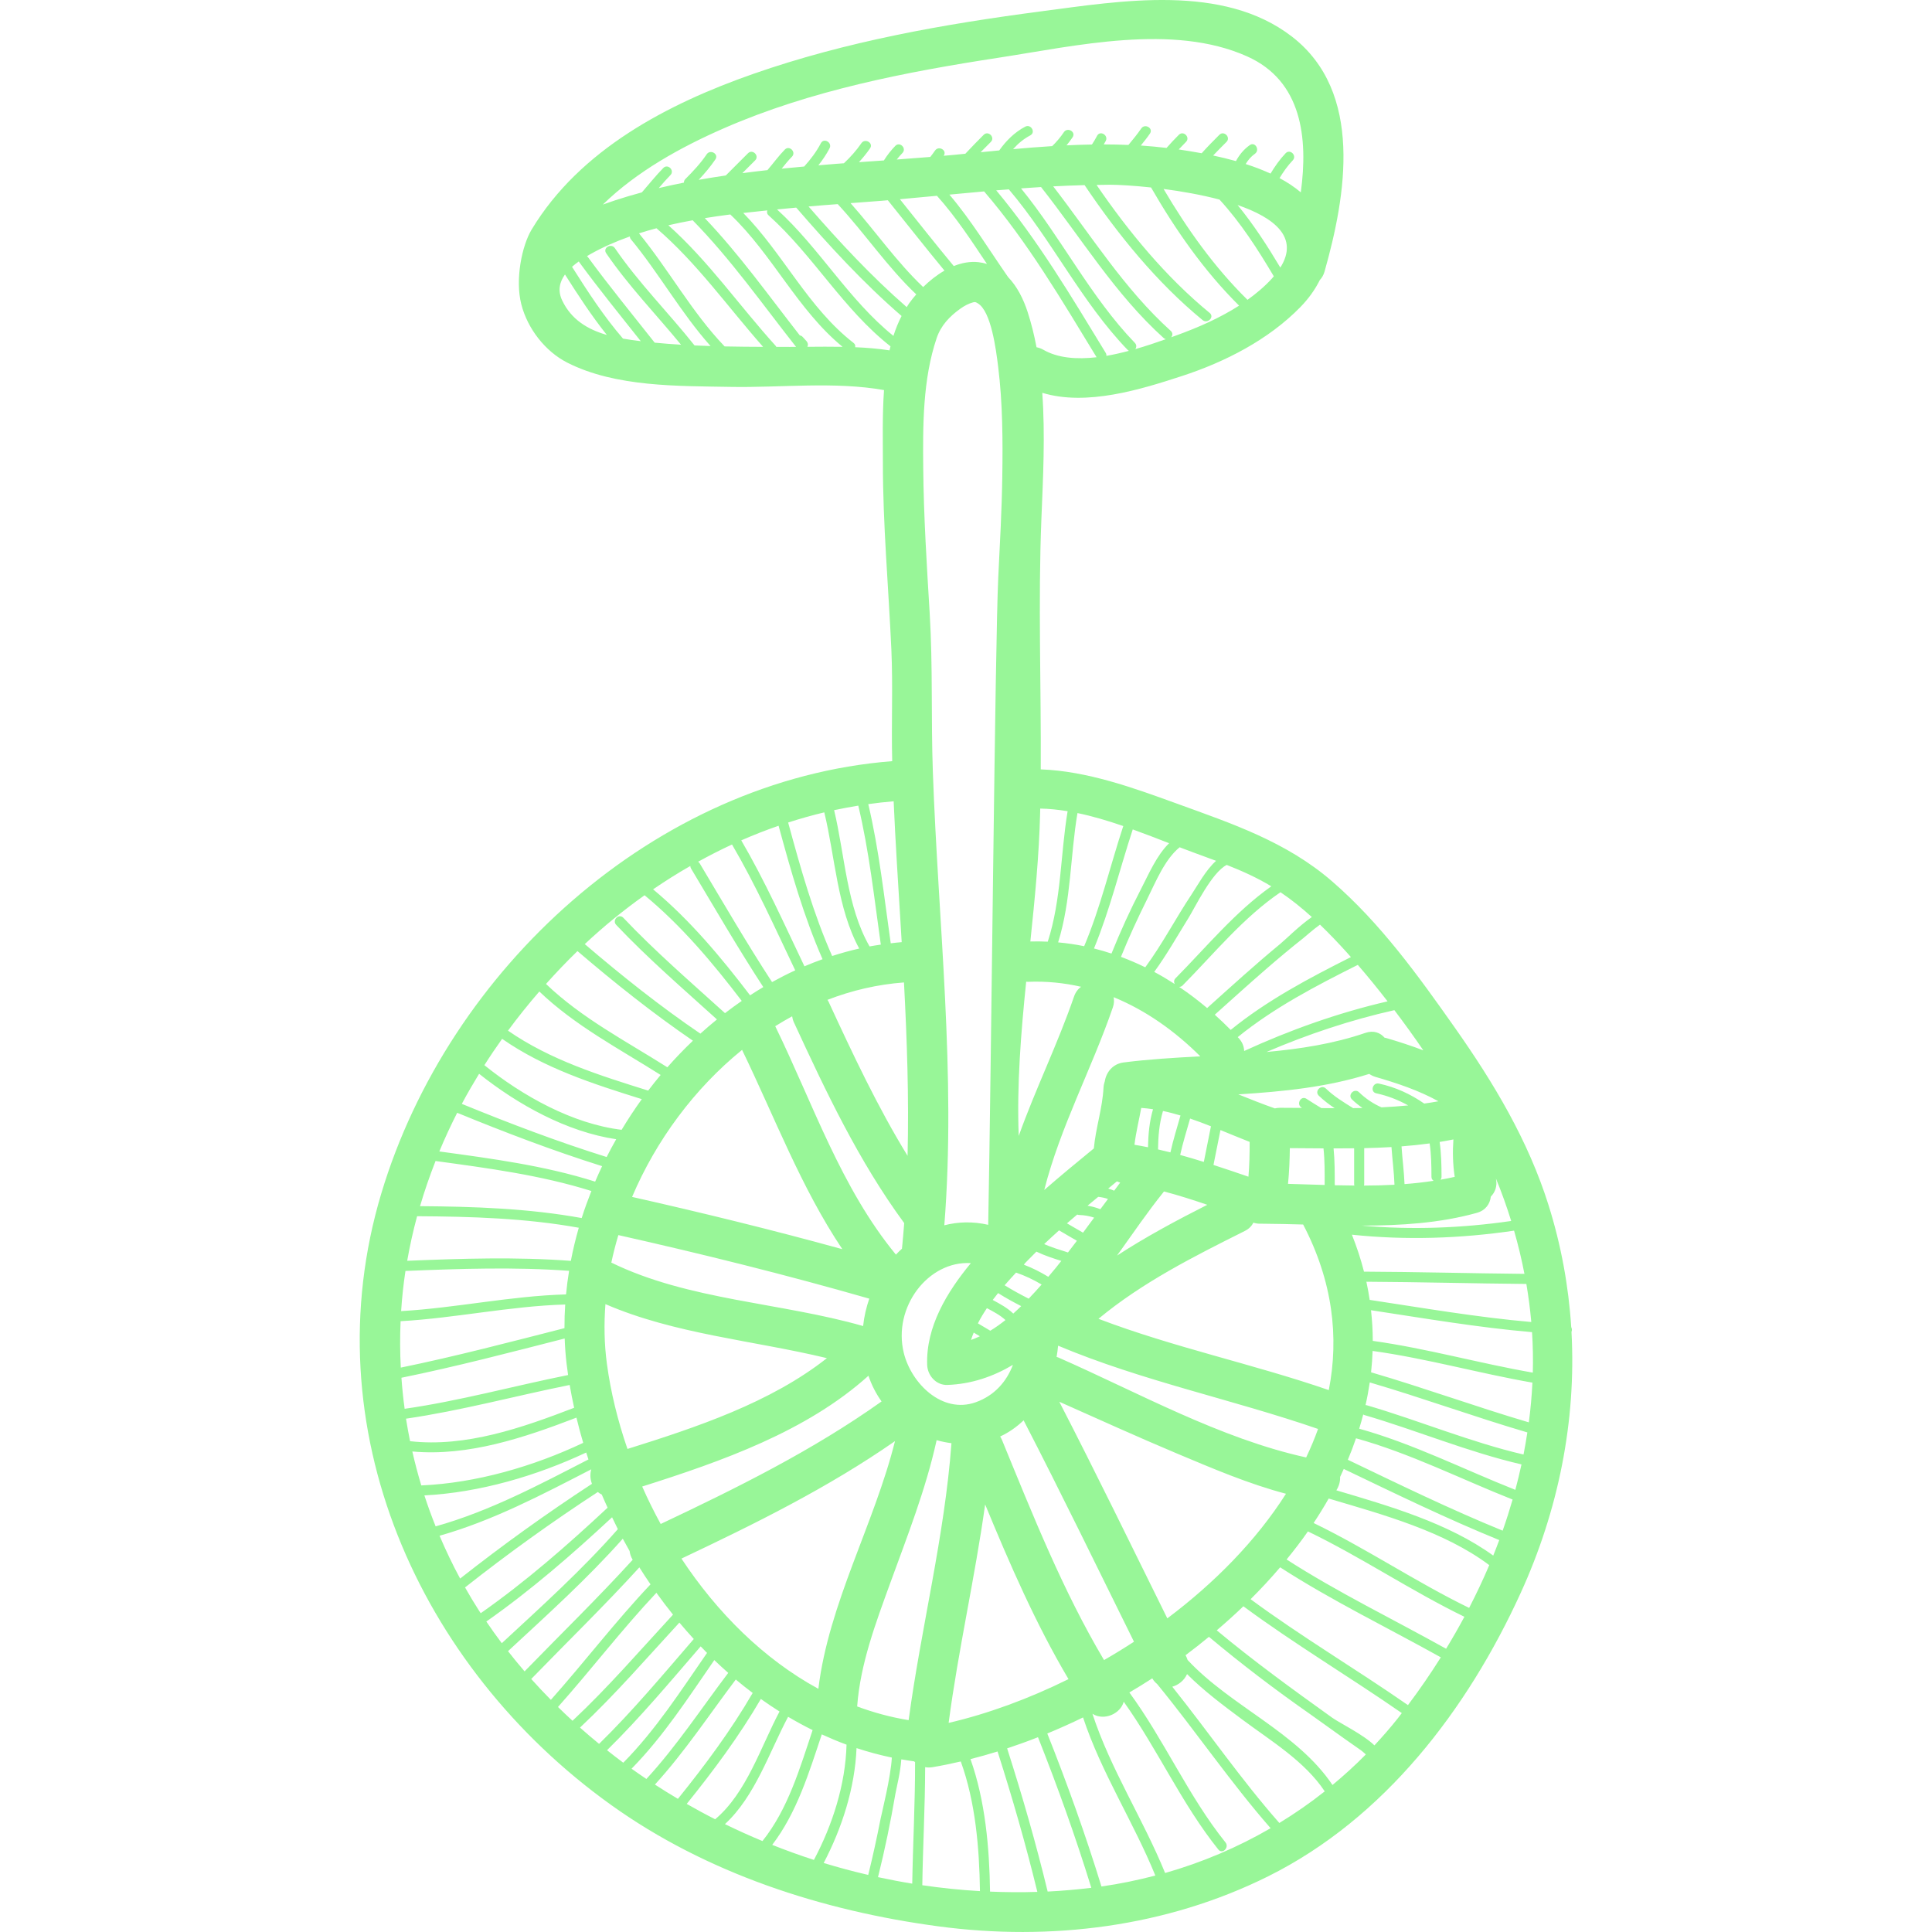 <?xml version="1.0" encoding="iso-8859-1"?>
<!-- Generator: Adobe Illustrator 16.0.0, SVG Export Plug-In . SVG Version: 6.00 Build 0)  -->
<!DOCTYPE svg PUBLIC "-//W3C//DTD SVG 1.1//EN" "http://www.w3.org/Graphics/SVG/1.1/DTD/svg11.dtd">
<svg version="1.1" id="Capa_1" xmlns="http://www.w3.org/2000/svg" xmlns:xlink="http://www.w3.org/1999/xlink" x="0px" y="0px"
	 width="383.409px" height="383.409px" viewBox="0 0 383.409 383.409" style="enable-background:new 0 0 383.409 383.409;"
	 xml:space="preserve">
<g>
	<path fill="#98f698" d="M311.864,264.313c0.129-0.299,0.106-0.657-0.052-0.953c-0.521-8.13-1.999-16.241-4.501-24.196
		c-4.038-12.84-10.865-24.242-18.566-35.176c-7.288-10.349-14.755-20.74-24.375-29.074c-9.107-7.89-19.863-11.456-30.98-15.496
		c-8.537-3.103-17.652-6.397-26.851-6.735c0.095-16.58-0.542-33.133,0.129-49.723c0.324-8.034,0.776-16.627,0.172-25.006
		c8.773,2.674,19.492-0.646,27.708-3.327c8.566-2.796,17.15-7.178,23.504-13.675c1.58-1.615,2.908-3.438,3.868-5.378
		c0.404-0.429,0.734-0.972,0.933-1.667c4.271-15.069,7.807-35.641-6.481-46.657c-13.679-10.546-33.923-7.073-49.708-5.005
		c-19.337,2.535-38.688,5.959-57.146,12.407c-16.972,5.929-34.434,15.019-44.005,30.889c-1.916,3.174-3.33,9.863-2.057,14.853
		c1.242,4.866,4.783,9.368,9.122,11.572c9.601,4.877,22.022,4.625,32.503,4.815c9.838,0.179,20.568-1.113,30.354,0.634
		c-0.356,5.021-0.22,10.064-0.224,14.295c-0.01,12.389,1.115,24.729,1.678,37.096c0.338,7.402-0.02,14.836,0.172,22.248
		c-47.139,3.709-88.066,41.282-101.403,85.831c-13.88,46.36,7.343,93.882,45.59,121.293c19.013,13.627,41.96,21.029,64.976,24.109
		c22.271,2.981,45.241,0.128,65.446-9.928c23.102-11.496,39.548-33.124,50.083-56.168
		C309.265,299.76,312.831,282.002,311.864,264.313z M303.867,262.128c0.007,0.076,0.011,0.151,0.018,0.229
		c-10.75-0.938-21.393-2.78-32.067-4.391c-0.18-1.197-0.398-2.398-0.658-3.603c10.584,0.057,21.166,0.346,31.749,0.44
		C303.321,257.23,303.642,259.675,303.867,262.128z M302.528,252.801c-10.614-0.101-21.228-0.393-31.843-0.441
		c-0.618-2.434-1.418-4.88-2.396-7.333c10.717,1.129,21.524,0.764,32.18-0.799C301.282,247.054,301.974,249.912,302.528,252.801z
		 M268.782,235.271c-1.301-0.01-2.603-0.028-3.9-0.061c0.002-2.428,0.008-4.884-0.232-7.307c1.355,0.002,2.718-0.007,4.08-0.023
		v7.123C268.729,235.106,268.76,235.186,268.782,235.271z M293.058,240.701c1.785-0.496,2.645-1.813,2.795-3.231
		c0.856-0.855,1.336-2.095,1.015-3.6c1.143,2.763,2.147,5.578,3.031,8.434c-9.827,1.428-19.797,1.799-29.688,0.919
		C277.978,243.22,285.721,242.74,293.058,240.701z M270.673,235.279c0.023-0.087,0.057-0.17,0.057-0.274v-7.152
		c1.806-0.04,3.61-0.111,5.411-0.217c0.176,2.495,0.506,4.979,0.596,7.48C274.724,235.224,272.7,235.273,270.673,235.279z
		 M278.134,227.502c1.874-0.143,3.737-0.337,5.585-0.588c0.317,2.191,0.354,4.399,0.355,6.629c0,0.382,0.184,0.637,0.429,0.791
		c-1.906,0.292-3.832,0.51-5.773,0.654C278.63,232.485,278.302,230,278.134,227.502z M288.431,226.125
		c-0.177,2.477-0.115,4.938,0.26,7.426c-0.931,0.214-1.867,0.396-2.811,0.562c0.111-0.15,0.194-0.33,0.194-0.569
		c-0.001-2.325-0.048-4.634-0.376-6.921C286.613,226.474,287.525,226.31,288.431,226.125z M282.639,219.002
		c-2.744-1.895-5.693-3.256-8.99-3.962c-1.257-0.27-1.792,1.658-0.531,1.93c2.282,0.488,4.366,1.307,6.337,2.403
		c-1.758,0.173-3.526,0.298-5.302,0.381c-1.647-0.724-3.155-1.738-4.447-2.994c-0.925-0.898-2.34,0.515-1.414,1.413
		c0.649,0.633,1.357,1.188,2.091,1.708c-0.617,0.014-1.233,0.023-1.851,0.03c-1.893-1.171-3.788-2.321-5.403-3.883
		c-0.927-0.896-2.343,0.517-1.414,1.414c0.972,0.938,2.036,1.736,3.141,2.48c-0.879-0.003-1.758-0.008-2.633-0.016
		c-0.989-0.603-1.98-1.204-2.948-1.844c-1.08-0.713-2.081,1.02-1.011,1.727c0.041,0.027,0.085,0.053,0.126,0.079
		c-1.478-0.015-2.943-0.025-4.394-0.025c-0.36,0-0.689,0.048-0.999,0.119c-2.438-0.852-4.845-1.817-7.249-2.781
		c8.867-0.551,17.694-1.435,25.979-4.064c0.347,0.237,0.733,0.446,1.204,0.584c4.272,1.246,8.621,2.677,12.526,4.851
		C284.523,218.723,283.584,218.87,282.639,219.002z M221,197.894c6.387,2.609,12.17,6.721,17.2,11.737
		c-5.14,0.277-10.245,0.578-15.206,1.213c-2.21,0.282-3.463,1.979-3.745,3.738c-0.135,0.394-0.231,0.809-0.255,1.262
		c-0.204,4.081-1.551,7.992-1.92,12.065c-3.315,2.71-6.616,5.437-9.84,8.246c3.179-12.521,9.414-24.021,13.617-36.249
		C221.107,199.163,221.125,198.493,221,197.894z M230.823,236.673c0.06-0.073,0.109-0.149,0.164-0.226
		c2.896,0.759,5.758,1.678,8.602,2.648c-6.127,3.106-12.179,6.344-17.912,10.077C224.871,244.706,227.876,240.325,230.823,236.673z
		 M221.111,236.294c-0.385-0.165-0.778-0.308-1.184-0.422c0.579-0.477,1.152-0.963,1.733-1.437c0.205,0.098,0.418,0.184,0.646,0.25
		C221.905,235.219,221.512,235.76,221.111,236.294z M225.138,227.184c0.292-2.46,0.897-4.875,1.346-7.317
		c0.785,0.054,1.562,0.146,2.335,0.261c-0.724,2.475-0.945,4.968-0.997,7.546C226.931,227.494,226.037,227.328,225.138,227.184z
		 M229.813,228.104c0.038-2.617,0.236-5.128,0.984-7.629c1.168,0.244,2.323,0.557,3.473,0.898c-0.688,2.436-1.454,4.848-1.997,7.319
		C231.457,228.487,230.637,228.288,229.813,228.104z M238.901,230.586c-1.56-0.483-3.12-0.955-4.693-1.384
		c0.536-2.439,1.29-4.821,1.971-7.223c1.39,0.469,2.766,0.995,4.138,1.535C239.844,225.872,239.373,228.229,238.901,230.586z
		 M207.217,246.895c0.97-0.925,1.959-1.827,2.953-2.727c1.173,0.702,2.364,1.373,3.543,2.064c-0.587,0.774-1.172,1.553-1.77,2.32
		C210.349,248.039,208.742,247.565,207.217,246.895z M210.618,250.228c-0.354,0.44-0.694,0.894-1.054,1.331
		c-0.488,0.593-1.002,1.206-1.527,1.825c-1.541-0.943-3.154-1.757-4.838-2.399c0.054-0.081,0.112-0.16,0.161-0.245
		c0.142-0.146,0.286-0.299,0.426-0.443c0.621-0.646,1.254-1.28,1.891-1.91C207.256,249.156,208.938,249.693,210.618,250.228z
		 M211.738,242.774c0.671-0.592,1.358-1.163,2.038-1.746c0.119,0.055,0.255,0.089,0.412,0.092c1.034,0.021,2.01,0.211,2.944,0.521
		c-0.732,0.996-1.466,1.993-2.205,2.983C213.869,244.001,212.799,243.396,211.738,242.774z M215.824,239.274
		c0.701-0.591,1.412-1.168,2.117-1.755c0.669,0.066,1.321,0.201,1.941,0.419c-0.502,0.678-1.012,1.349-1.512,2.027
		C217.55,239.65,216.701,239.415,215.824,239.274z M213.138,197.78c-3.226,9.383-7.646,18.335-10.969,27.648
		c-0.395-10.217,0.44-20.399,1.476-30.605c0.118,0.005,0.227,0.025,0.351,0.021c3.642-0.15,7.159,0.206,10.539,0.981
		C213.933,196.274,213.436,196.912,213.138,197.78z M206.712,254.918c-0.822,0.938-1.677,1.879-2.568,2.805
		c-1.625-0.827-3.229-1.695-4.775-2.657c0.751-0.87,1.515-1.706,2.273-2.516C203.413,253.155,205.101,253.959,206.712,254.918z
		 M202.655,259.202c-0.522,0.503-1.04,1.012-1.584,1.489c-0.024-0.027-0.032-0.059-0.062-0.085c-1.172-1.107-2.591-1.86-4-2.626
		c0.346-0.462,0.701-0.915,1.062-1.364C199.556,257.557,201.095,258.398,202.655,259.202z M187.996,274.845
		c4.781-0.167,9.083-1.652,13.019-3.987c-1.261,3.328-3.662,6.1-7.385,7.423c-6.669,2.371-12.774-3.758-14.262-9.757
		c-2.253-9.087,4.835-18.376,13.302-17.855c-4.783,5.777-8.92,12.657-8.674,20.178C184.063,272.964,185.764,274.922,187.996,274.845
		z M194.459,265.184c-0.578,0.271-1.163,0.523-1.759,0.734c0.151-0.493,0.343-0.979,0.536-1.463
		C193.646,264.695,194.054,264.938,194.459,265.184z M194.066,262.622c0.522-1.029,1.13-2.034,1.786-3.014
		c1.299,0.689,2.614,1.37,3.683,2.359c-0.974,0.768-1.972,1.491-3.01,2.116C195.701,263.605,194.893,263.101,194.066,262.622z
		 M198.907,94.607c-0.1,6.675-0.474,13.339-0.801,20.005c-0.634,12.916-1.394,97.701-1.995,128.455
		c-3.028-0.693-5.972-0.617-8.709,0.095c2.37-30.005-1.219-60.04-2.279-90.038c-0.369-10.476,0.012-20.925-0.623-31.39
		c-0.582-9.601-1.191-19.196-1.283-28.817c-0.082-8.539-0.098-17.624,2.658-25.805c0.843-2.503,2.557-4.312,4.677-5.83
		c0.81-0.579,1.612-1.021,2.564-1.283c0.441-0.121,0.555-0.018,0.913,0.189c2.67,1.553,3.636,9.177,4.064,12.646
		C198.984,80.041,199.015,87.358,198.907,94.607z M194.193,52.03c-1.665-0.187-3.325,0.13-4.915,0.771
		c-3.629-4.368-7.139-8.836-10.693-13.268c2.45-0.215,4.902-0.446,7.355-0.678c3.748,4.177,6.809,8.863,9.921,13.521
		C195.332,52.219,194.779,52.096,194.193,52.03z M187.432,53.702c-1.535,0.882-2.969,2.024-4.228,3.263
		c-5.305-5.031-9.542-11.172-14.411-16.653c2.067-0.151,4.136-0.299,6.203-0.467c0.398-0.032,0.797-0.07,1.196-0.104
		C179.942,44.39,183.625,49.099,187.432,53.702z M181.835,58.421c-0.523,0.602-1.008,1.209-1.434,1.803
		c-0.166,0.232-0.311,0.48-0.466,0.722c-7.016-6.112-13.37-12.956-19.477-19.97c1.929-0.178,3.86-0.321,5.792-0.467
		C171.621,46.298,176.107,53.003,181.835,58.421z M180.108,229.37c-5.979-9.753-10.861-20.157-15.66-30.545
		c-0.07-0.153-0.158-0.271-0.238-0.405c4.855-1.877,9.945-3.064,15.186-3.455C180.001,206.43,180.394,217.905,180.108,229.37z
		 M179.441,242.726c-0.131,1.691-0.273,3.385-0.442,5.076c-0.416,0.376-0.816,0.771-1.203,1.179
		c-10.925-13.267-16.494-30.052-23.949-45.331c1.1-0.69,2.219-1.344,3.354-1.963c0.06,0.386,0.156,0.777,0.34,1.178
		C163.906,216.642,170.419,230.448,179.441,242.726z M167.164,247.902c-13.817-3.807-27.743-7.219-41.724-10.371
		c4.771-11.25,12.392-21.525,21.825-29.18C153.714,221.648,158.942,235.633,167.164,247.902z M172.512,257.72
		c-0.604,1.741-1.025,3.563-1.225,5.436c-16.342-4.685-34.643-5.104-49.967-12.591c0.385-1.831,0.855-3.651,1.395-5.459
		C139.421,248.862,156.051,252.995,172.512,257.72z M164.104,269.527c-11.217,8.854-25.981,13.754-39.581,18.021
		c-1.95-5.649-3.343-11.368-4.09-16.963c-0.519-3.881-0.585-7.828-0.284-11.777C133.923,264.768,149.473,265.998,164.104,269.527z
		 M172.346,273.017c0.624,1.854,1.505,3.565,2.604,5.102c-13.675,9.731-28.701,17.16-43.836,24.32
		c-1.329-2.435-2.561-4.914-3.67-7.434C143.192,290.009,160.074,284.083,172.346,273.017z M177.613,285.996
		c-4.125,16.487-13.162,32.229-15.207,49.152c-10.854-5.906-20.098-15.128-27.172-25.843
		C149.835,302.398,164.333,295.238,177.613,285.996z M176.638,314.251c3.397-9.347,7.063-18.606,9.215-28.344
		c0.009-0.036,0.005-0.068,0.013-0.104c0.965,0.273,1.953,0.473,2.953,0.603c-1.367,18.522-6.027,36.58-8.498,54.961
		c-3.518-0.571-6.925-1.497-10.215-2.718C170.719,330.241,173.78,322.109,176.638,314.251z M195.503,298.555
		c4.892,11.857,10.015,23.64,16.543,34.671c-7.938,3.927-16.055,6.886-23.788,8.688
		C190.176,327.376,193.484,313.063,195.503,298.555z M198.852,285.78c-0.105-0.256-0.23-0.487-0.367-0.704
		c1.733-0.796,3.282-1.899,4.653-3.207c7.511,14.539,14.648,29.264,21.903,43.932c-1.951,1.273-3.936,2.49-5.943,3.646
		C210.892,315.631,204.955,300.628,198.852,285.78z M210.22,278.182c7.794,3.465,15.559,6.999,23.424,10.302
		c6.988,2.935,14.161,6.012,21.562,7.955c-5.907,9.29-14.166,17.68-23.549,24.73C224.558,306.815,217.562,292.41,210.22,278.182z
		 M210.014,269.391c-0.11-0.049-0.221-0.069-0.331-0.108c0.138-0.742,0.229-1.486,0.3-2.229
		c16.687,7.013,34.498,10.628,51.587,16.524c-0.684,1.912-1.475,3.797-2.359,5.654C242.133,285.484,225.822,276.33,210.014,269.391z
		 M217.994,261.719c8.718-7.237,18.933-12.374,29.02-17.421c0.853-0.426,1.405-1.011,1.718-1.662
		c0.382,0.124,0.794,0.208,1.264,0.209c0.221,0.001,0.444,0.005,0.666,0.006c0.066,0.007,0.133,0,0.2,0.002
		c2.555,0.018,5.144,0.083,7.751,0.154c5.879,11.264,7.144,22.368,5.09,32.859C248.638,270.67,232.886,267.396,217.994,261.719z
		 M240.816,231.187c0.462-2.309,0.923-4.616,1.385-6.925c1.935,0.785,3.862,1.593,5.795,2.347c-0.001,2.303-0.037,4.617-0.242,6.908
		C245.443,232.723,243.135,231.935,240.816,231.187z M255.61,234.938c0.236-2.353,0.33-4.72,0.362-7.087
		c2.2,0.011,4.432,0.034,6.678,0.047c0.259,2.404,0.236,4.852,0.231,7.262C260.443,235.089,258.014,235.003,255.61,234.938z
		 M282.464,208.443c-2.43-0.932-4.916-1.73-7.406-2.456c-0.101-0.029-0.191-0.033-0.29-0.055c-0.853-0.991-2.177-1.517-3.837-0.945
		c-6.263,2.15-12.876,3.171-19.589,3.781c8.181-3.518,16.69-6.351,25.374-8.3C278.692,203.077,280.615,205.738,282.464,208.443z
		 M275.369,198.72c-9.791,2.267-19.337,5.666-28.465,9.851c-0.023-0.864-0.342-1.751-1.081-2.554
		c-0.063-0.068-0.131-0.132-0.194-0.199c7.222-5.856,15.534-10.181,23.828-14.337C271.48,193.814,273.447,196.242,275.369,198.72z
		 M267.315,189.057c0.261,0.289,0.518,0.586,0.776,0.877c-8.322,4.185-16.606,8.566-23.856,14.452
		c-1.026-1.034-2.074-2.047-3.159-3.016c3.381-3.031,6.75-6.075,10.18-9.053c2.436-2.112,4.905-4.183,7.436-6.181
		c0.435-0.344,1.865-1.64,3.265-2.64C263.816,185.285,265.597,187.155,267.315,189.057z M260.334,181.988
		c-2.548,1.777-5.12,4.383-6.254,5.318c-4.971,4.099-9.729,8.439-14.522,12.741c-1.785-1.5-3.636-2.917-5.563-4.204
		c0.239,0.012,0.488-0.069,0.708-0.292c6.263-6.337,12.021-13.461,19.414-18.487C256.31,178.542,258.368,180.21,260.334,181.988z
		 M243.446,171.645c3.029,1.194,5.99,2.519,8.847,4.245c-7.166,5.066-12.85,12.018-19.006,18.247
		c-0.359,0.363-0.347,0.802-0.153,1.146c-1.33-0.855-2.687-1.667-4.077-2.408c2.497-3.416,4.591-7.151,6.819-10.734
		C237.155,180.084,240.476,173.14,243.446,171.645z M234.101,168.143c0.876,0.336,1.74,0.665,2.588,0.977
		c1.562,0.575,3.108,1.136,4.644,1.711c-2.062,1.855-3.741,4.987-4.85,6.651c-3.162,4.744-5.817,9.887-9.206,14.481
		c-1.574-0.769-3.183-1.462-4.821-2.071c1.57-3.885,3.332-7.691,5.194-11.443C229.3,175.125,231.13,170.552,234.101,168.143z
		 M232.015,167.338c-2.468,2.39-4.043,6.12-5.55,9.031c-2.166,4.183-4.129,8.492-5.889,12.866c-1.146-0.375-2.3-0.719-3.472-1.009
		c3.166-7.681,5.104-15.753,7.692-23.627C227.264,165.49,229.675,166.431,232.015,167.338z M222.916,163.932
		c-2.612,7.943-4.506,16.119-7.76,23.844c-1.698-0.347-3.422-0.603-5.169-0.76c2.595-8.32,2.396-17.121,3.839-25.662
		C216.868,161.983,219.919,162.899,222.916,163.932z M206.419,161.272c0.007-0.271,0.007-0.542,0.013-0.812
		c1.796,0.033,3.612,0.227,5.438,0.527c-1.434,8.623-1.233,17.513-3.939,25.889c-1.145-0.051-2.295-0.072-3.456-0.036
		C205.361,178.353,206.205,169.841,206.419,161.272z M207.014,69.391c-0.446-0.258-0.886-0.398-1.314-0.48
		c-0.453-2.389-1.029-4.736-1.772-7.018c-0.825-2.535-2.065-5.037-3.863-6.896c-3.837-5.507-7.311-11.266-11.656-16.375
		c2.297-0.217,4.593-0.431,6.89-0.635c8.662,10.08,15.422,21.599,22.322,32.909C213.71,71.346,209.951,71.085,207.014,69.391z
		 M219.562,70.619c0.019-0.187-0.004-0.383-0.129-0.588c-6.752-11.062-13.396-22.288-21.73-32.254
		c0.834-0.07,1.668-0.131,2.502-0.197c8.561,10.073,14.401,22.354,23.599,31.881c0.075,0.078,0.157,0.116,0.237,0.163
		C222.564,70.016,221.062,70.363,219.562,70.619z M225.303,69.281c0.245-0.354,0.301-0.835-0.086-1.234
		c-8.819-9.138-14.567-20.828-22.587-30.659c1.322-0.098,2.646-0.187,3.967-0.269c7.97,10.098,14.717,21.299,24.334,29.966
		c0.137,0.122,0.28,0.188,0.428,0.228C229.504,67.971,227.453,68.666,225.303,69.281z M233.569,66.517
		c-0.363,0.133-0.76,0.275-1.146,0.414c0.29-0.354,0.364-0.861-0.078-1.261c-9.211-8.301-15.791-18.928-23.334-28.685
		c2.075-0.111,4.15-0.191,6.227-0.248c6.597,9.797,14.316,19.314,23.416,26.783c0.988,0.811,2.411-0.596,1.414-1.414
		c-8.676-7.121-16.089-16.096-22.451-25.404c0.895-0.014,1.789-0.041,2.683-0.04c1.617,0.003,4.583,0.159,8.127,0.542
		c4.888,8.469,10.53,16.568,17.473,23.451C242.037,63.13,237.712,65.011,233.569,66.517z M252.395,55.296
		c-1.432,1.566-3.073,2.948-4.826,4.206c-6.584-6.472-11.971-14.047-16.656-22.002c3.552,0.462,7.463,1.145,11.1,2.106
		c4.214,4.593,7.592,9.861,10.775,15.229C252.655,54.99,252.538,55.141,252.395,55.296z M254.086,53.103
		c-2.577-4.311-5.306-8.543-8.484-12.414C252.887,43.197,257.858,47.12,254.086,53.103z M143.688,25.443
		c17.163-7.5,36.08-11.164,54.5-13.99c15.315-2.35,34.585-6.863,49.327-0.254c10.846,4.863,12.106,16.15,10.631,26.973
		c-1.262-1.076-2.69-2.006-4.219-2.828c0.771-1.267,1.626-2.475,2.622-3.52c0.892-0.932-0.521-2.348-1.414-1.414
		c-1.146,1.202-2.122,2.59-2.998,4.041c-1.582-0.729-3.239-1.359-4.929-1.898c0.463-0.773,1.039-1.475,1.831-2.033
		c1.044-0.738,0.047-2.473-1.01-1.727c-1.238,0.875-2.09,1.959-2.753,3.176c-1.519-0.426-3.04-0.79-4.526-1.104
		c0.864-0.916,1.758-1.807,2.646-2.695c0.913-0.912-0.501-2.326-1.414-1.414c-1.193,1.195-2.385,2.398-3.51,3.657
		c-1.577-0.292-3.091-0.533-4.482-0.741c-0.024-0.004-0.048-0.006-0.071-0.009c0.471-0.504,0.948-1.001,1.439-1.493
		c0.912-0.912-0.502-2.326-1.414-1.414c-0.847,0.847-1.665,1.707-2.44,2.604c-1.701-0.201-3.402-0.371-5.107-0.479
		c0.629-0.771,1.248-1.55,1.812-2.373c0.73-1.067-1.004-2.067-1.727-1.01c-0.781,1.141-1.661,2.204-2.541,3.269
		c-1.634-0.065-3.267-0.107-4.9-0.106c0.131-0.231,0.277-0.454,0.398-0.69c0.587-1.146-1.14-2.158-1.728-1.01
		c-0.305,0.594-0.648,1.164-1.014,1.72c-1.68,0.03-3.36,0.085-5.041,0.166c0.422-0.511,0.823-1.044,1.204-1.606
		c0.726-1.072-1.008-2.072-1.728-1.01c-0.689,1.02-1.466,1.935-2.321,2.768c-2.588,0.163-5.176,0.369-7.759,0.601
		c0.967-1.086,2.082-2.03,3.41-2.731c1.142-0.603,0.13-2.328-1.01-1.727c-2.113,1.116-3.79,2.793-5.15,4.713
		c-1.233,0.117-2.467,0.237-3.696,0.359c0.67-0.686,1.345-1.364,2.021-2.041c0.913-0.912-0.501-2.326-1.413-1.414
		c-1.234,1.234-2.456,2.479-3.642,3.756c-0.774,0.076-1.55,0.152-2.323,0.228c-0.66,0.063-1.32,0.114-1.98,0.174
		c0.005-0.007,0.011-0.015,0.016-0.021c0.73-1.067-1.004-2.067-1.727-1.01c-0.297,0.434-0.617,0.849-0.938,1.263
		c-2.216,0.184-4.434,0.354-6.651,0.511c0.351-0.449,0.723-0.883,1.12-1.292c0.898-0.926-0.514-2.342-1.414-1.414
		c-0.858,0.885-1.616,1.852-2.266,2.888c-1.648,0.114-3.298,0.229-4.947,0.345c0.793-0.879,1.548-1.789,2.207-2.752
		c0.73-1.066-1.003-2.066-1.727-1.01c-0.977,1.426-2.17,2.767-3.47,3.979c-0.465,0.035-0.93,0.066-1.394,0.102
		c-1.219,0.094-2.443,0.199-3.668,0.301c0.832-1.051,1.59-2.16,2.219-3.371c0.595-1.143-1.131-2.154-1.727-1.01
		c-0.893,1.717-2.043,3.214-3.311,4.625c-1.487,0.134-2.977,0.271-4.467,0.421c0.652-0.813,1.311-1.624,2.04-2.372
		c0.901-0.923-0.512-2.338-1.414-1.414c-1.247,1.277-2.292,2.729-3.452,4.079c-1.658,0.185-3.317,0.381-4.974,0.599l2.532-2.533
		c0.912-0.912-0.502-2.326-1.414-1.414c-1.461,1.462-2.924,2.924-4.385,4.385c-0.006,0.006-0.007,0.013-0.013,0.02
		c-1.802,0.266-3.6,0.549-5.39,0.87c1.201-1.273,2.328-2.601,3.318-4.062c0.727-1.071-1.008-2.07-1.727-1.01
		c-1.225,1.807-2.689,3.373-4.229,4.912c-0.221,0.222-0.301,0.472-0.289,0.711c-1.672,0.335-3.338,0.689-4.994,1.086
		c0.748-0.878,1.504-1.75,2.312-2.574c0.904-0.921-0.509-2.336-1.414-1.414c-1.506,1.533-2.837,3.22-4.248,4.836
		c-1.806,0.488-3.598,1.021-5.373,1.602c-0.777,0.254-1.574,0.529-2.377,0.82C126.385,34.017,135.092,29.199,143.688,25.443z
		 M111.57,59.635c-0.945-1.974-0.506-3.695,0.553-5.16c2.614,4.119,5.271,8.195,8.306,11.996
		C116.69,65.393,113.41,63.478,111.57,59.635z M123.636,67.201c-3.817-4.426-6.989-9.312-10.117-14.254
		c0.424-0.379,0.882-0.728,1.347-1.061c0.025,0.049,0.051,0.098,0.087,0.146c3.917,5.344,8.09,10.488,12.21,15.674
		C125.986,67.564,124.805,67.408,123.636,67.201z M137.835,68.556c-5.178-6.526-11.1-12.413-15.812-19.313
		c-0.722-1.058-2.456-0.059-1.727,1.01c4.428,6.484,9.89,12.105,14.854,18.156c-1.744-0.109-3.486-0.236-5.226-0.406
		c-4.448-5.635-9.001-11.186-13.248-16.979c-0.058-0.077-0.121-0.14-0.188-0.195c0.214-0.127,0.428-0.255,0.635-0.371
		c2.475-1.396,5.115-2.551,7.859-3.527c0.02,0.188,0.075,0.378,0.221,0.555c5.554,6.713,9.965,14.644,15.803,21.186
		C139.951,68.636,138.893,68.604,137.835,68.556z M143.805,68.748c-6.469-6.723-11.1-15.252-16.994-22.439
		c1.141-0.367,2.3-0.699,3.469-1.011c8.051,6.917,14.159,15.62,21.16,23.536C148.894,68.823,146.35,68.803,143.805,68.748z
		 M156.742,68.845c-0.893,0-1.787-0.005-2.682-0.006c-0.038-0.066-0.061-0.135-0.118-0.198
		c-7.188-7.923-13.306-16.796-21.305-23.937c1.593-0.374,3.208-0.694,4.829-0.991c7.586,7.74,13.814,16.623,20.516,25.126
		C157.567,68.841,157.154,68.845,156.742,68.845z M160.217,68.824c0.023-0.059,0.047-0.117,0.07-0.176
		c0.134-0.332-0.035-0.729-0.256-0.973c-0.248-0.271-0.496-0.545-0.743-0.816c-0.173-0.19-0.367-0.266-0.561-0.291
		c-6.16-7.877-11.958-16.04-18.858-23.277c1.684-0.273,3.375-0.514,5.061-0.729c8.361,7.931,13.34,18.943,22.277,26.266
		C164.871,68.784,162.534,68.804,160.217,68.824z M176.526,69.531c-2.248-0.346-4.531-0.529-6.824-0.628
		c0.082-0.287,0.009-0.604-0.318-0.856c-9.004-6.975-13.967-17.725-21.885-25.784c1.605-0.185,3.198-0.351,4.781-0.509
		c-0.123,0.314-0.088,0.678,0.247,0.979c8.855,7.938,14.801,18.635,24.193,25.999C176.656,68.998,176.587,69.262,176.526,69.531z
		 M154.203,41.562c1.287-0.125,2.555-0.244,3.811-0.361c6.539,7.561,13.334,14.965,20.905,21.506
		c-0.636,1.245-1.177,2.563-1.616,3.951C168.406,59.494,162.639,49.229,154.203,41.562z M177.346,159.017
		c0.354,8.102,0.881,16.195,1.377,24.288c0.074,1.222,0.146,2.442,0.219,3.665c-0.729,0.057-1.452,0.146-2.176,0.23
		c-1.314-9.236-2.307-18.531-4.455-27.62C173.979,159.348,175.658,159.151,177.346,159.017z M170.328,159.88
		c2.165,9.074,3.164,18.354,4.471,27.58c-0.746,0.113-1.492,0.221-2.23,0.359c-4.549-7.888-4.909-18.158-7.037-27.042
		C167.12,160.435,168.721,160.143,170.328,159.88z M163.582,161.214c2.156,8.874,2.554,19.004,6.93,27.027
		c-1.815,0.406-3.604,0.913-5.372,1.479c-3.774-8.518-6.28-17.482-8.731-26.49C158.772,162.468,161.164,161.79,163.582,161.214z
		 M154.51,163.871c2.453,9.006,4.979,17.963,8.729,26.484c-1.213,0.431-2.409,0.908-3.596,1.41
		c-4.02-8.416-7.827-16.927-12.539-24.994C149.536,165.709,152.003,164.736,154.51,163.871z M145.271,167.594
		c4.722,8.055,8.529,16.559,12.543,24.971c-1.561,0.715-3.092,1.5-4.6,2.331c-5.021-7.706-9.633-15.658-14.355-23.556
		c-0.089-0.148-0.198-0.253-0.316-0.33C140.749,169.797,142.986,168.644,145.271,167.594z M136.998,171.851
		c0.001,0.16,0.031,0.326,0.135,0.499c4.719,7.891,9.328,15.838,14.344,23.538c-0.887,0.521-1.758,1.072-2.622,1.637
		c-5.753-7.549-11.942-14.956-19.247-21.038C132.011,174.847,134.473,173.292,136.998,171.851z M127.917,177.663
		c7.322,6.038,13.537,13.431,19.284,20.97c-1.126,0.779-2.235,1.588-3.323,2.427c-6.836-6.191-13.829-12.215-20.176-18.922
		c-0.889-0.938-2.301,0.478-1.414,1.414c6.29,6.647,13.215,12.622,19.993,18.756c-1.12,0.911-2.222,1.848-3.292,2.821
		c-7.99-5.433-15.602-11.487-22.939-17.769C119.772,183.868,123.745,180.625,127.917,177.663z M114.6,188.744
		c7.33,6.274,14.94,12.335,22.908,17.786c-1.76,1.683-3.457,3.438-5.07,5.275c-8.249-5.225-16.998-9.741-24.082-16.539
		C110.358,193.021,112.438,190.844,114.6,188.744z M107.031,196.768c7.096,6.785,15.816,11.344,24.076,16.559
		c-0.848,1.016-1.674,2.049-2.475,3.104c-9.68-3.029-19.421-6.077-27.818-11.892C102.775,201.867,104.858,199.28,107.031,196.768z
		 M99.647,206.159c8.359,5.835,18.061,8.943,27.723,11.969c-1.42,1.973-2.761,4.001-4.008,6.085
		c-9.74-1.177-19.653-6.723-27.236-12.826C97.25,209.611,98.432,207.873,99.647,206.159z M95.078,213.096
		c7.67,6.108,17.414,11.532,27.207,12.985c-0.658,1.165-1.297,2.339-1.897,3.532c-9.743-3.05-19.288-6.679-28.738-10.548
		C92.725,217.038,93.883,215.057,95.078,213.096z M90.728,220.834c9.459,3.882,19.012,7.523,28.762,10.592
		c-0.48,1.016-0.942,2.038-1.381,3.07c-10.004-3.174-20.551-4.575-30.924-5.989C88.266,225.902,89.453,223.348,90.728,220.834z
		 M86.435,230.404c10.368,1.416,20.916,2.805,30.928,5.954c-0.7,1.771-1.357,3.559-1.926,5.367
		c-10.527-1.915-21.369-2.283-32.079-2.36C84.244,236.325,85.283,233.343,86.435,230.404z M82.772,241.36
		c10.705,0.062,21.562,0.387,32.087,2.288c-0.622,2.173-1.151,4.366-1.573,6.573c-10.793-0.814-21.666-0.456-32.478-0.015
		C81.332,247.22,81.99,244.268,82.772,241.36z M80.464,252.223c10.809-0.443,21.68-0.813,32.471-0.024
		c-0.253,1.556-0.455,3.116-0.604,4.679c-10.98,0.301-21.771,2.68-32.727,3.314C79.776,257.531,80.061,254.873,80.464,252.223z
		 M79.497,262.195c10.938-0.622,21.71-2.994,32.67-3.314c-0.102,1.564-0.153,3.131-0.146,4.693
		c-10.793,2.756-21.567,5.595-32.482,7.831C79.376,268.345,79.365,265.271,79.497,262.195z M79.664,273.418
		c10.888-2.216,21.635-5.038,32.396-7.79c0.062,1.657,0.181,3.312,0.374,4.958c0.089,0.764,0.192,1.526,0.305,2.291
		c-10.828,2.178-21.493,5.129-32.437,6.701C80.021,277.533,79.814,275.478,79.664,273.418z M80.572,281.539
		c10.957-1.592,21.639-4.506,32.48-6.689c0.259,1.508,0.557,3.019,0.889,4.526c-10.259,3.948-21.471,7.887-32.561,6.632
		C81.076,284.524,80.809,283.034,80.572,281.539z M81.826,288.05c11.152,1.006,22.242-2.755,32.572-6.718
		c0.406,1.671,0.842,3.34,1.34,5.003c-9.82,4.656-21.215,7.979-32.131,8.452C82.931,292.562,82.343,290.313,81.826,288.05z
		 M84.219,296.767c10.965-0.566,22.227-3.871,32.117-8.512c0.146,0.458,0.289,0.917,0.443,1.373
		c-9.832,5.062-19.646,10.287-30.326,13.281C85.641,300.886,84.894,298.836,84.219,296.767z M87.231,304.771
		c10.588-3.001,20.347-8.156,30.107-13.185c-0.276,0.943-0.217,1.976,0.139,2.88c-8.998,5.883-17.719,12.148-26.164,18.802
		C89.812,310.499,88.46,307.658,87.231,304.771z M95.075,319.661c-0.978-1.52-1.897-3.067-2.788-4.632
		c8.498-6.711,17.284-13.018,26.352-18.938c0.238,0.2,0.496,0.38,0.786,0.511c0.367,0.873,0.761,1.735,1.153,2.601
		c-7.994,7.457-16.218,14.662-25.179,20.939C95.292,319.98,95.18,319.824,95.075,319.661z M96.513,321.798
		c8.866-6.219,17.03-13.32,24.956-20.69c0.377,0.786,0.75,1.573,1.146,2.353c-7.117,8.095-15.133,15.313-23.033,22.635
		C98.521,324.691,97.505,323.253,96.513,321.798z M104.104,331.686c-1.131-1.309-2.221-2.65-3.289-4.011
		c7.799-7.231,15.718-14.356,22.781-22.315c0.441,0.823,0.89,1.645,1.354,2.456c0.068,0.598,0.283,1.188,0.609,1.723
		C118.639,317.139,111.267,324.312,104.104,331.686z M105.426,333.197c7.159-7.375,14.533-14.549,21.458-22.146
		c0.711,1.142,1.454,2.262,2.214,3.367c-6.939,7.333-13.066,15.38-19.775,22.92C107.99,335.989,106.688,334.609,105.426,333.197z
		 M110.733,338.755c6.631-7.451,12.691-15.397,19.531-22.663c1.061,1.477,2.158,2.925,3.295,4.338
		c-6.559,7.107-12.883,14.448-19.942,21.062C112.641,340.597,111.682,339.682,110.733,338.755z M115.101,342.844
		c6.979-6.548,13.241-13.804,19.725-20.838c0.929,1.107,1.88,2.195,2.854,3.257c-6.113,7.08-12.103,14.265-18.789,20.812
		C117.603,345.025,116.344,343.944,115.101,342.844z M120.466,347.333c6.606-6.491,12.537-13.601,18.587-20.607
		c0.418,0.436,0.834,0.872,1.26,1.3c-5.215,7.523-10.173,15.274-16.623,21.789C122.598,349.009,121.531,348.172,120.466,347.333z
		 M125.335,351.003c6.348-6.464,11.272-14.109,16.418-21.556c0.906,0.867,1.826,1.718,2.766,2.543
		c-5.363,7.073-10.224,14.513-16.244,21.05C127.284,352.376,126.307,351.693,125.335,351.003z M129.971,354.15
		c5.925-6.492,10.754-13.836,16.047-20.845c1.098,0.918,2.215,1.81,3.354,2.665c-4.32,7.438-9.433,14.318-14.838,21.014
		C132.99,356.074,131.473,355.123,129.971,354.15z M141.926,361.038c-1.909-0.967-3.787-1.992-5.645-3.05
		c5.347-6.638,10.419-13.462,14.713-20.825c1.215,0.865,2.447,1.699,3.705,2.49C150.975,346.672,148.153,355.808,141.926,361.038z
		 M143.865,362c5.98-5.505,8.796-14.264,12.537-21.298c1.59,0.939,3.209,1.825,4.861,2.639c-2.549,7.644-4.895,15.693-9.95,22.02
		C148.793,364.319,146.312,363.19,143.865,362z M153.246,366.119c4.889-6.389,7.295-14.316,9.838-21.927
		c1.612,0.734,3.245,1.429,4.913,2.036c-0.208,7.91-2.787,15.942-6.474,22.874C158.729,368.206,155.975,367.196,153.246,366.119z
		 M163.462,369.715c3.643-6.956,6.197-14.902,6.518-22.8c2.289,0.752,4.623,1.386,7.006,1.879
		c-0.21,3.924-2.001,10.975-2.235,12.167c-0.731,3.721-1.536,7.438-2.452,11.122C169.329,371.395,166.38,370.604,163.462,369.715z
		 M181.035,373.812c-2.273-0.369-4.538-0.803-6.793-1.289c1.359-5.443,2.496-10.955,3.443-16.478
		c0.211-1.227,1.002-4.229,1.181-6.896c0.845,0.147,1.692,0.283,2.547,0.397c0.059,0.06,0.123,0.111,0.185,0.166
		C181.617,357.749,181.171,365.776,181.035,373.812z M183.031,374.126c0.124-7.812,0.551-15.617,0.567-23.429
		c0.454,0.079,0.94,0.091,1.46,0.004c1.854-0.31,3.727-0.696,5.61-1.134c2.936,8.111,3.679,17.182,3.808,25.731
		C190.651,375.08,186.832,374.683,183.031,374.126z M196.477,375.394c-0.132-8.738-0.938-17.98-3.884-26.299
		c1.783-0.453,3.575-0.948,5.374-1.51c2.942,9.197,5.611,18.479,7.896,27.863C202.739,375.553,199.607,375.524,196.477,375.394z
		 M207.909,375.383c-2.315-9.572-5.039-19.037-8.042-28.415c2.04-0.677,4.083-1.411,6.122-2.216
		c3.897,9.822,7.471,19.788,10.583,29.886C213.698,374.99,210.808,375.238,207.909,375.383z M218.585,374.376
		c-3.154-10.261-6.784-20.383-10.748-30.359c2.376-0.981,4.744-2.041,7.094-3.188c3.63,10.974,10.002,20.711,14.348,31.378
		C225.775,373.125,222.209,373.856,218.585,374.376z M231.217,371.702c-4.37-10.74-10.802-20.541-14.421-31.598
		c2.321,1.47,5.582-0.013,6.207-2.395c6.753,9.452,11.514,20.285,18.784,29.34c0.808,1.006,2.214-0.419,1.414-1.414
		c-7.372-9.18-12.108-20.25-19.076-29.756c1.53-0.906,3.051-1.836,4.548-2.808c0.271,0.475,0.598,0.835,0.953,1.115
		c7.702,9.394,14.522,19.476,22.528,28.625C245.601,366.62,238.57,369.603,231.217,371.702z M253.89,361.774
		c-7.589-8.613-14.086-18.089-21.248-27.042c1.245-0.343,2.391-1.271,2.931-2.504c3.36,3.363,7.215,6.233,11.026,9.07
		c5.623,4.188,12.345,8.234,16.297,14.201C260.021,357.782,257.009,359.868,253.89,361.774z M264.436,354.235
		c-7.058-10.508-20.145-15.579-28.76-24.814c-0.064-0.198-0.128-0.396-0.229-0.596c-0.059-0.115-0.113-0.231-0.171-0.347
		c1.582-1.177,3.123-2.4,4.641-3.649c6.457,5.418,13.162,10.508,20.072,15.341c2.273,1.592,4.503,3.25,6.775,4.845
		c1.137,0.797,2.273,1.591,3.405,2.392c0.206,0.145,0.551,0.476,0.887,0.763C268.95,350.314,266.731,352.328,264.436,354.235z
		 M277.419,340.977c-1.482,1.877-3.051,3.662-4.662,5.396c-2.247-2.188-6.893-4.425-8.415-5.516
		c-7.787-5.581-15.518-11.183-22.875-17.314c1.814-1.545,3.58-3.137,5.285-4.775c10.174,7.518,21.053,13.99,31.442,21.198
		C277.935,340.302,277.682,340.645,277.419,340.977z M279.411,338.384c-10.308-7.162-21.125-13.564-31.227-21.019
		c2.049-2.045,4.014-4.152,5.862-6.328c10.248,6.618,21.241,11.93,31.889,17.865C283.889,332.166,281.706,335.33,279.411,338.384z
		 M286.982,327.196c-10.565-5.894-21.475-11.167-31.656-17.713c1.484-1.819,2.912-3.671,4.235-5.571
		c10.628,5.129,20.438,11.782,31.052,16.94C289.462,323.003,288.246,325.115,286.982,327.196z M291.552,319.091
		c-10.546-5.135-20.306-11.737-30.862-16.848c1.056-1.594,2.059-3.21,2.99-4.854c10.719,3.176,22.889,6.484,31.867,13.213
		C294.325,313.48,292.985,316.311,291.552,319.091z M296.337,308.708c-8.905-6.449-20.599-9.827-31.135-12.95
		c0.516-0.805,0.787-1.751,0.743-2.652c0.256-0.525,0.487-1.06,0.729-1.59c10.192,4.889,20.384,9.846,30.854,14.117
		C297.144,306.663,296.749,307.688,296.337,308.708z M298.203,303.762c-10.425-4.253-20.57-9.201-30.719-14.067
		c0.595-1.406,1.126-2.83,1.62-4.263c10.753,2.98,20.724,8.057,31.075,12.156C299.579,299.661,298.924,301.722,298.203,303.762z
		 M300.722,295.663c-10.324-4.089-20.266-9.147-30.987-12.136c0.291-0.936,0.553-1.877,0.799-2.822
		c0.064,0.035,0.117,0.08,0.196,0.104c10.461,3.062,20.58,7.337,31.212,9.806C301.57,292.305,301.174,293.99,300.722,295.663z
		 M302.346,288.655c-10.585-2.474-20.666-6.725-31.086-9.775c-0.098-0.028-0.183-0.021-0.271-0.022
		c0.34-1.493,0.619-2.998,0.842-4.513c10.496,3.079,20.779,6.841,31.274,9.923C302.88,285.733,302.635,287.198,302.346,288.655z
		 M303.399,282.27c-10.503-3.095-20.796-6.86-31.308-9.933c0.156-1.404,0.254-2.819,0.306-4.24
		c10.687,1.482,21.095,4.44,31.714,6.29C303.983,277.024,303.746,279.653,303.399,282.27z M304.188,272.4
		c-10.634-1.846-21.056-4.81-31.758-6.299c-0.001-2.017-0.121-4.046-0.35-6.086c10.637,1.615,21.242,3.434,31.956,4.354
		C304.211,267.052,304.261,269.729,304.188,272.4z"/>
</g>
<g>
</g>
<g>
</g>
<g>
</g>
<g>
</g>
<g>
</g>
<g>
</g>
<g>
</g>
<g>
</g>
<g>
</g>
<g>
</g>
<g>
</g>
<g>
</g>
<g>
</g>
<g>
</g>
<g>
</g>
</svg>

